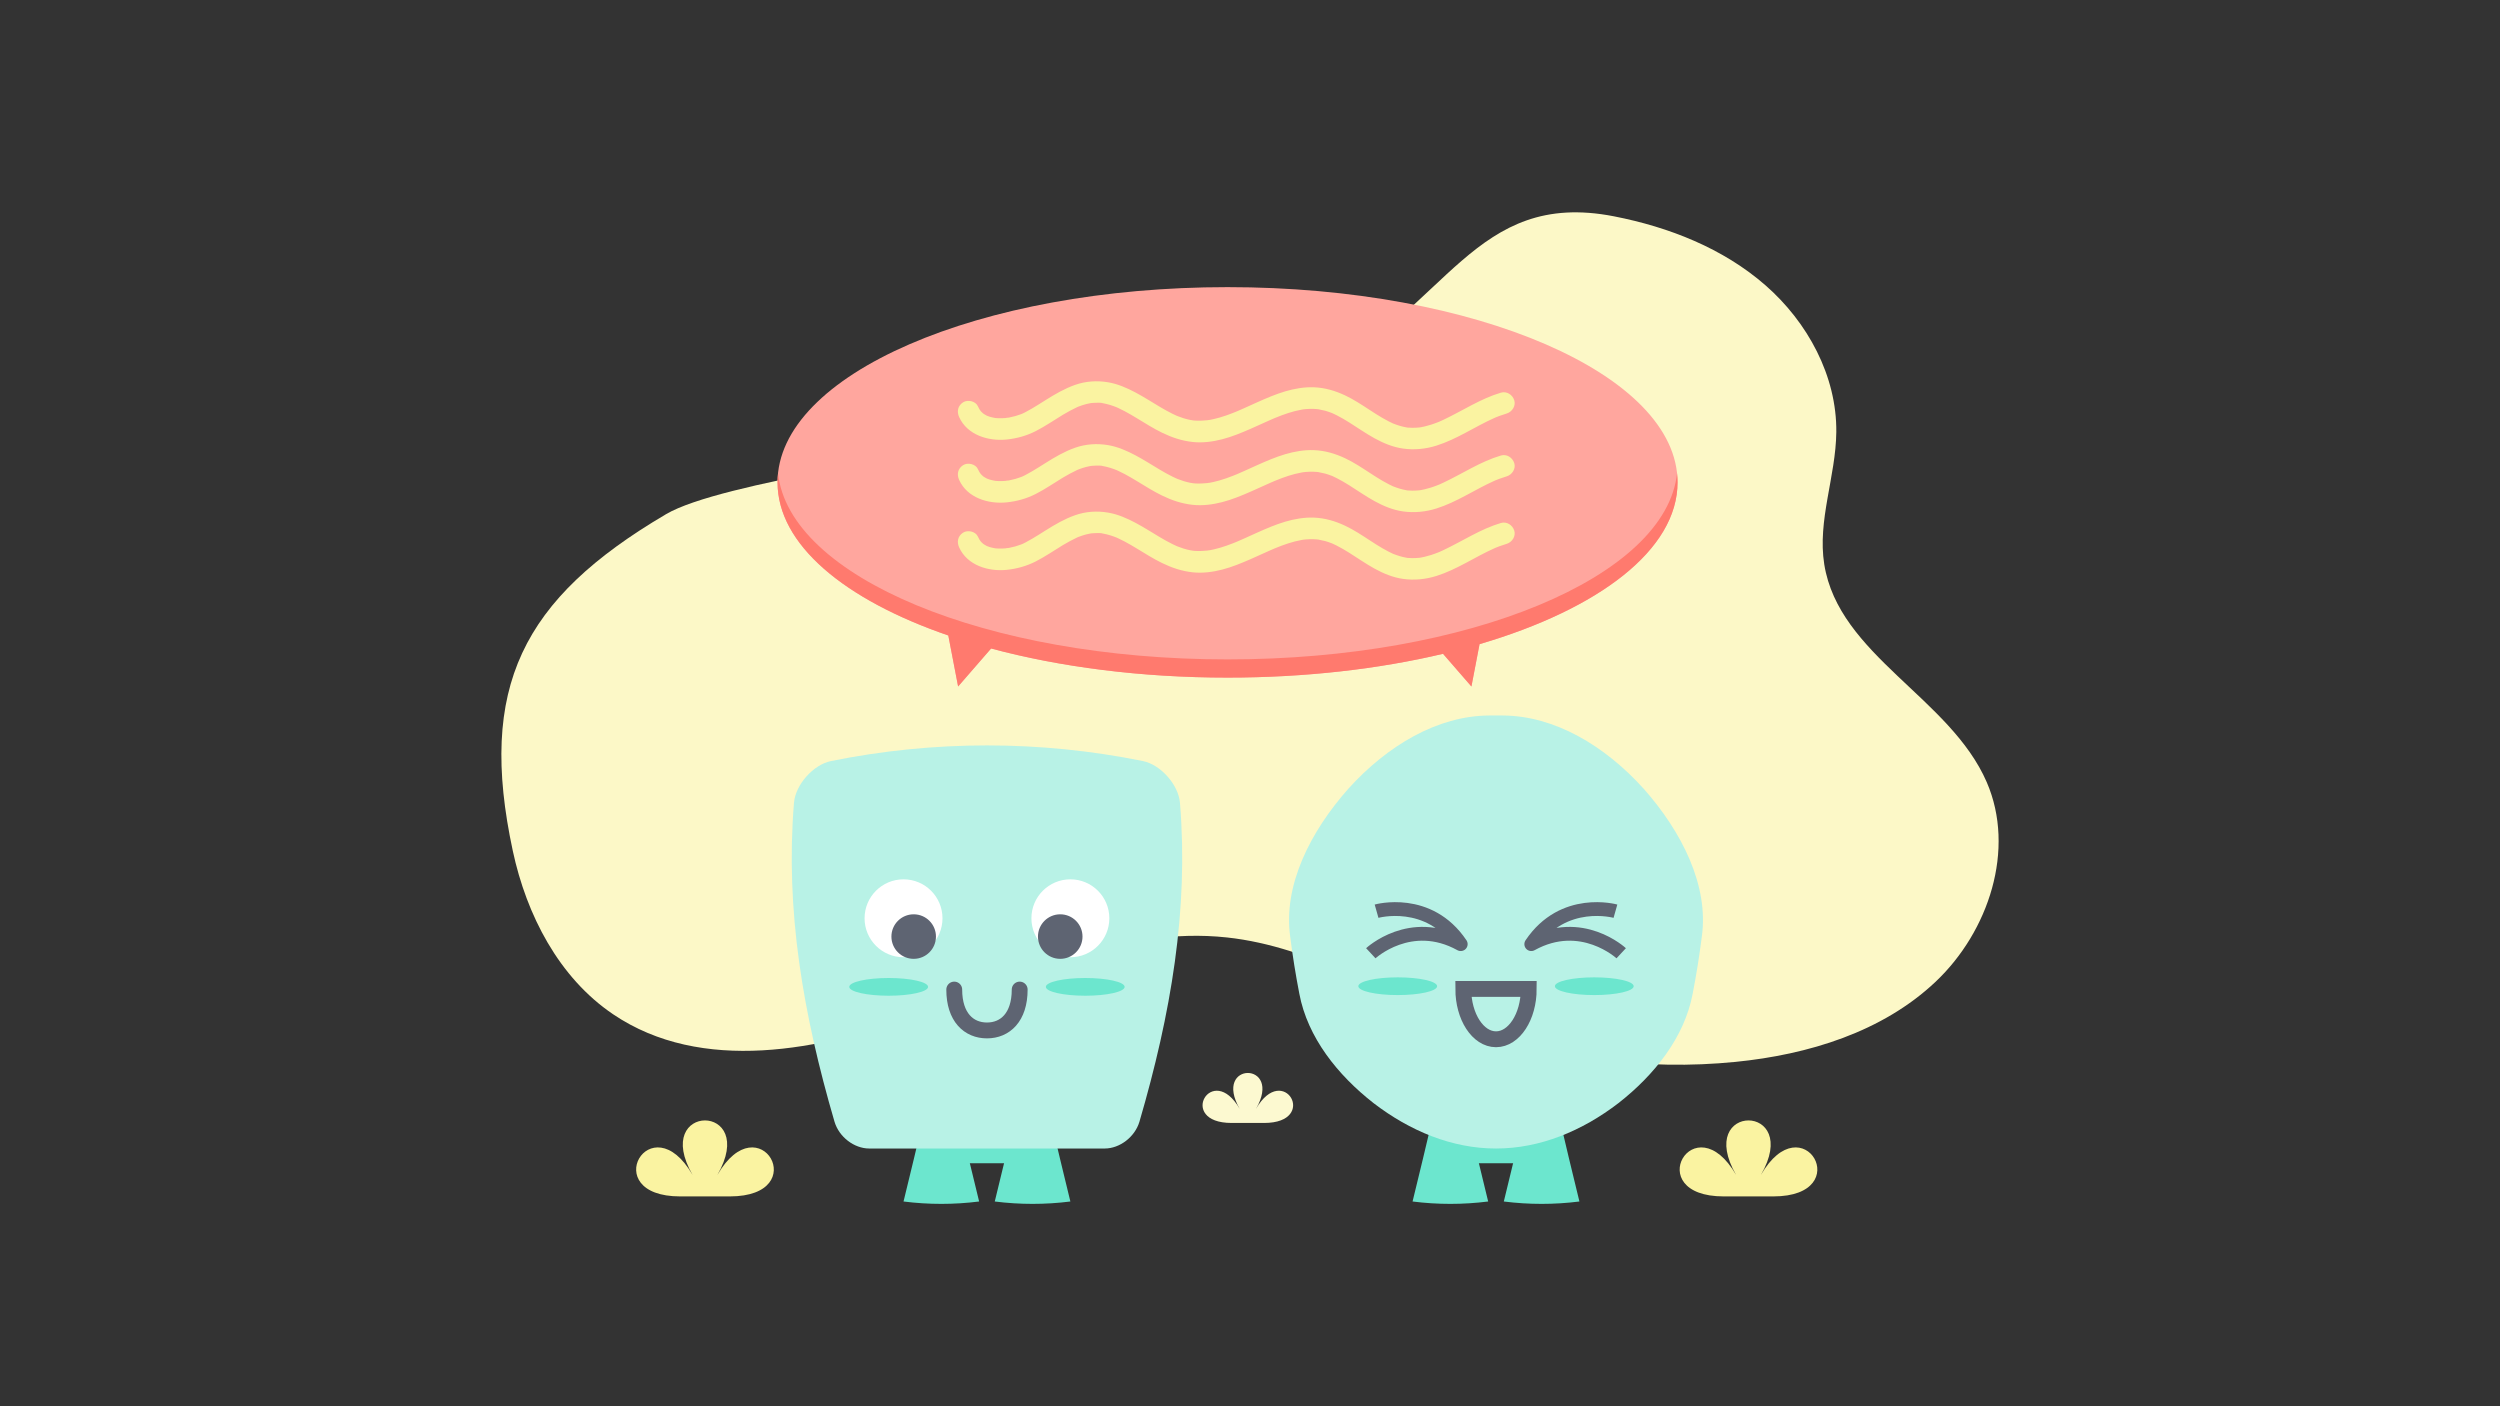 <?xml version="1.0" encoding="utf-8"?>
<!-- Generator: Adobe Illustrator 25.2.0, SVG Export Plug-In . SVG Version: 6.00 Build 0)  -->
<svg version="1.1" id="Layer_1" xmlns="http://www.w3.org/2000/svg" xmlns:xlink="http://www.w3.org/1999/xlink" x="0px" y="0px"
	 viewBox="0 0 1920 1080" style="enable-background:new 0 0 1920 1080;" xml:space="preserve">
<rect x="0" y="0" width="1920" height="1080" fill="#333333" stroke="none"/>
<style type="text/css">
	.st0{fill:#FCF8C7;}
	.st1{fill:#FAF3A1;}
	.st2{fill:#FCF9D0;}
	.st3{fill:#FFA69E;}
	.st4{fill:#FF7A6E;}
	.st5{fill:#6CE6CE;}
	.st6{fill:#B8F2E6;}
	.st7{fill:#FFFFFF;}
	.st8{fill:#5E6472;stroke:#5E6472;stroke-width:5.168;stroke-miterlimit:10;}
	.st9{fill:none;stroke:#5E6472;stroke-width:12.18;stroke-linecap:round;stroke-miterlimit:10;}
	.st10{fill:none;stroke:#5E6472;stroke-width:10.609;stroke-linejoin:round;stroke-miterlimit:10;}
</style>
<g>
	<path class="st0" d="M1012.85,286.2c-85.96,12.91-159.89,26.2-243.67,49.4c-47.08,13.04-215.58,34.49-257.67,59.29
		c-110.68,65.21-144.62,133-117.68,258.6c10.55,49.2,35.37,97.32,77.07,125.49c67.76,45.78,159.26,28.2,235.85-0.46
		c76.6-28.65,154.32-67.38,235.62-58.55c65.99,7.16,124.09,44.84,186.13,68.44c64.83,24.66,135.43,34.02,204.44,27.11
		c55.89-5.59,112.76-22.95,153.59-61.53c40.83-38.58,61.6-101.67,39.31-153.22c-28.04-64.87-113.69-97.56-124.81-167.35
		c-5.37-33.69,8.88-67.42,9.25-101.53c0.46-43.09-22.01-84.49-54.47-112.84c-32.46-28.35-74.03-44.67-116.33-52.93
		C1131.96,145.12,1111.17,237.86,1012.85,286.2z"/>
</g>
<g>
	<path class="st1" d="M560.39,918.85c64.58,0,22.81-72.35-9.48-16.42c32.29-55.93-51.26-55.93-18.96,0
		c-32.29-55.93-74.07,16.42-9.48,16.42H560.39z"/>
</g>
<g>
	<path class="st2" d="M970.82,862.43c42.48,0,15-47.59-6.24-10.8c21.24-36.79-33.72-36.79-12.47,0
		c-21.24-36.79-48.72,10.8-6.24,10.8H970.82z"/>
</g>
<g>
	<path class="st1" d="M1361.81,918.85c64.58,0,22.81-72.35-9.48-16.42c32.29-55.93-51.26-55.93-18.96,0
		c-32.29-55.93-74.07,16.42-9.48,16.42H1361.81z"/>
</g>
<path class="st3" d="M1288.36,370.46c0-82.81-154.73-149.94-345.61-149.94s-345.61,67.13-345.61,149.94
	c0,47.66,51.26,90.12,131.15,117.58l7.53,39.17l25.33-29.17c52.77,14.17,114.98,22.35,181.59,22.35c59.96,0,116.35-6.63,165.5-18.28
	l21.8,25.1l6.25-32.52C1228.05,467.74,1288.36,422.16,1288.36,370.46z"/>
<path class="st4" d="M728.3,488.05l7.53,39.17l25.33-29.17c52.77,14.17,114.98,22.35,181.59,22.35c59.96,0,116.35-6.63,165.5-18.28
	l21.8,25.1l6.25-32.52c91.76-26.96,152.06-72.54,152.06-124.24c0-2.34-0.14-4.67-0.39-6.99c-8.42,79.57-159.75,142.95-345.22,142.95
	s-336.8-63.39-345.22-142.95c-0.24,2.32-0.39,4.65-0.39,6.99C597.15,418.12,648.4,460.58,728.3,488.05z"/>
<g>
	<g>
		<path class="st1" d="M736.64,320.35c6.23,13.77,22.49,18.66,36.52,17.2c7.79-0.81,15.18-2.86,22.19-6.41
			c7.27-3.68,13.98-8.38,20.95-12.58c3.57-2.15,7.22-4.09,10.98-5.88c0.36-0.17,1.39-0.74-0.21,0.07c0.37-0.19,0.8-0.33,1.19-0.48
			c0.99-0.39,2-0.75,3.02-1.08c1.93-0.63,3.89-1.14,5.88-1.5c0.52-0.1,1.06-0.22,1.59-0.26c-0.27,0.02-1.84,0.18-0.28,0.07
			c0.94-0.07,1.87-0.14,2.82-0.16c0.51-0.01,5.29-0.14,5.38,0.26c-0.04-0.16-1.98-0.3-0.26-0.03c0.46,0.07,0.92,0.16,1.38,0.25
			c0.73,0.14,1.46,0.3,2.18,0.48c1.81,0.45,3.6,1,5.36,1.63c0.8,0.29,1.58,0.61,2.37,0.91c1.15,0.44-1.89-0.86-0.15-0.06
			c0.35,0.16,0.7,0.31,1.04,0.47c1.75,0.8,3.47,1.66,5.16,2.56c3.2,1.7,6.32,3.54,9.42,5.42c6.33,3.83,12.59,7.82,19.24,11.06
			c7.58,3.69,15.28,6.28,23.67,7.17c7.53,0.8,15.29-0.23,22.59-2.11c7.46-1.92,14.61-4.89,21.66-7.96
			c3.45-1.51,6.88-3.07,10.31-4.63c1.62-0.73,3.25-1.47,4.88-2.19c0.81-0.36,1.63-0.71,2.44-1.06c0.45-0.19,0.9-0.4,1.36-0.58
			c-1.22,0.49-0.75,0.32,0.19-0.07c6.53-2.68,13.25-5.04,20.22-6.27c0.46-0.08,0.92-0.16,1.38-0.23c1.75-0.27-0.27,0-0.27,0.03
			c0-0.05,1.97-0.2,2.22-0.22c1.85-0.15,3.71-0.2,5.57-0.15c0.84,0.02,1.68,0.07,2.52,0.14c0.47,0.04,0.94,0.09,1.4,0.13
			c0.62,0.06,1.22,0.43-0.52-0.08c1.86,0.55,3.86,0.71,5.74,1.24c1.71,0.49,3.37,1.1,5.04,1.71c0.49,0.18,1.21,0.71-0.34-0.16
			c0.33,0.19,0.73,0.32,1.09,0.48c0.99,0.45,1.98,0.92,2.95,1.41c3.31,1.67,6.51,3.56,9.65,5.52c6.49,4.07,12.76,8.5,19.48,12.19
			c6.82,3.75,14.14,6.81,21.88,7.9c8.67,1.22,17.35,0.36,25.71-2.27c15.72-4.95,29.38-14.5,44.34-21.18
			c0.48-0.21,0.96-0.47,1.46-0.64c-0.25,0.09-1.64,0.67-0.22,0.1c0.88-0.36,1.76-0.71,2.65-1.04c1.87-0.7,3.76-1.33,5.68-1.9
			c4.16-1.23,7.19-5.89,5.8-10.21c-1.36-4.21-5.75-7.11-10.21-5.8c-15.72,4.65-29.38,13.87-44.1,20.8c-0.85,0.4-1.71,0.79-2.57,1.18
			c-0.47,0.21-0.95,0.44-1.43,0.62c0.24-0.09,1.67-0.68,0.26-0.12c-1.91,0.76-3.82,1.48-5.78,2.1c-1.64,0.52-3.29,0.99-4.97,1.38
			c-0.88,0.2-1.77,0.39-2.66,0.55c-0.4,0.07-0.79,0.13-1.19,0.2c-1.87,0.34,1.56-0.12-0.18,0.02c-1.82,0.15-3.62,0.29-5.45,0.26
			c-0.92-0.01-1.84-0.05-2.77-0.12c-0.44-0.03-1.15,0.03-1.55-0.15c0.33,0.05,0.66,0.09,0.99,0.14c-0.39-0.06-0.78-0.12-1.17-0.18
			c-3.49-0.6-6.85-1.66-10.14-2.95c-1.41-0.55,0.16,0.11,0.36,0.15c-0.44-0.08-0.93-0.42-1.34-0.61c-0.81-0.37-1.6-0.76-2.4-1.16
			c-1.68-0.85-3.34-1.77-4.97-2.72c-3.22-1.87-6.36-3.89-9.48-5.93c-6.23-4.05-12.44-8.21-19.18-11.37
			c-7.58-3.56-15.41-5.87-23.82-6.21c-7.43-0.3-14.99,1.02-22.1,3.11c-7.4,2.19-14.53,5.27-21.56,8.41
			c-3.35,1.5-6.68,3.03-10.03,4.53c-1.62,0.73-3.25,1.45-4.89,2.15c-0.27,0.12-1.46,0.63-0.37,0.16c1.27-0.54-0.53,0.22-0.64,0.26
			c-0.9,0.37-1.81,0.74-2.72,1.1c-3.32,1.31-6.69,2.51-10.13,3.5c-1.55,0.45-3.11,0.86-4.68,1.21c-0.92,0.21-1.84,0.4-2.77,0.57
			c-0.69,0.13-3.62,0.43-1.13,0.23c-3.48,0.28-6.88,0.58-10.38,0.34c-0.85-0.06-1.7-0.22-2.55-0.25c2.31,0.08,0.04-0.02-0.64-0.15
			c-1.89-0.36-3.75-0.83-5.58-1.39c-1.66-0.51-3.27-1.12-4.89-1.74c-0.48-0.18-1.22-0.72,0.38,0.17c-0.33-0.18-0.72-0.31-1.06-0.47
			c-0.98-0.44-1.94-0.89-2.9-1.36c-3.27-1.6-6.44-3.39-9.57-5.24c-6.28-3.71-12.39-7.69-18.83-11.11
			c-6.58-3.5-13.65-6.61-21.04-7.87c-8.58-1.46-17.2-0.9-25.44,1.99c-8.14,2.86-15.56,7.22-22.83,11.8
			c-3.39,2.13-6.76,4.29-10.21,6.31c-1.71,1-3.43,1.98-5.19,2.88c-0.68,0.35-1.36,0.69-2.05,1.01c-0.35,0.16-0.87,0.29-1.17,0.52
			c0.34-0.15,0.68-0.29,1.03-0.44c-0.32,0.13-0.64,0.26-0.97,0.38c-2.95,1.13-6.01,2-9.12,2.58c-0.43,0.08-0.87,0.15-1.3,0.23
			c-0.85,0.16-1.44-0.21,0.38-0.03c-0.66-0.06-1.42,0.16-2.09,0.22c-1.72,0.14-3.45,0.19-5.18,0.14c-0.68-0.02-1.36-0.06-2.03-0.12
			c-0.42-0.03-0.84-0.1-1.25-0.13c-1.17-0.06,2.19,0.39,0.48,0.05c-1.44-0.28-2.86-0.57-4.27-1c-0.73-0.23-1.49-0.63-2.24-0.8
			c0.14,0.03,1.87,0.89,0.69,0.27c-0.27-0.14-0.56-0.27-0.83-0.42c-0.62-0.32-1.22-0.67-1.8-1.05c-0.32-0.21-0.63-0.43-0.95-0.65
			c-1.24-0.84,1.4,1.27,0.24,0.16c-0.44-0.43-0.91-0.82-1.34-1.27c-0.21-0.22-1.84-2.04-0.86-0.93c0.94,1.07-0.46-0.76-0.68-1.14
			c-0.42-0.71-0.78-1.45-1.12-2.2c-1.8-3.97-7.86-5.23-11.35-2.98C735.52,311.64,734.72,316.11,736.64,320.35L736.64,320.35z"/>
	</g>
</g>
<g>
	<g>
		<path class="st1" d="M736.64,368.62c6.23,13.77,22.49,18.66,36.52,17.2c7.79-0.81,15.18-2.86,22.19-6.41
			c7.27-3.68,13.98-8.38,20.95-12.58c3.57-2.15,7.22-4.09,10.98-5.88c0.36-0.17,1.39-0.74-0.21,0.07c0.37-0.19,0.8-0.33,1.19-0.48
			c0.99-0.39,2-0.75,3.02-1.08c1.93-0.63,3.89-1.14,5.88-1.5c0.52-0.1,1.06-0.22,1.59-0.26c-0.27,0.02-1.84,0.18-0.28,0.07
			c0.94-0.07,1.87-0.14,2.82-0.16c0.51-0.01,5.29-0.14,5.38,0.26c-0.04-0.16-1.98-0.3-0.26-0.03c0.46,0.07,0.92,0.16,1.38,0.25
			c0.73,0.14,1.46,0.3,2.18,0.48c1.81,0.45,3.6,1,5.36,1.63c0.8,0.29,1.58,0.61,2.37,0.91c1.15,0.44-1.89-0.86-0.15-0.06
			c0.35,0.16,0.7,0.31,1.04,0.47c1.75,0.8,3.47,1.66,5.16,2.56c3.2,1.7,6.32,3.54,9.42,5.42c6.33,3.83,12.59,7.82,19.24,11.06
			c7.58,3.69,15.28,6.28,23.67,7.17c7.53,0.8,15.29-0.23,22.59-2.11c7.46-1.92,14.61-4.89,21.66-7.96
			c3.45-1.51,6.88-3.07,10.31-4.63c1.62-0.73,3.25-1.47,4.88-2.19c0.81-0.36,1.63-0.71,2.44-1.06c0.45-0.19,0.9-0.4,1.36-0.58
			c-1.22,0.49-0.75,0.32,0.19-0.07c6.53-2.68,13.25-5.04,20.22-6.27c0.46-0.08,0.92-0.16,1.38-0.23c1.75-0.27-0.27,0-0.27,0.03
			c0-0.05,1.97-0.2,2.22-0.22c1.85-0.15,3.71-0.2,5.57-0.15c0.84,0.02,1.68,0.07,2.52,0.14c0.47,0.04,0.94,0.09,1.4,0.13
			c0.62,0.06,1.22,0.43-0.52-0.08c1.86,0.55,3.86,0.71,5.74,1.24c1.71,0.48,3.37,1.1,5.04,1.71c0.49,0.18,1.21,0.71-0.34-0.16
			c0.33,0.19,0.73,0.32,1.09,0.48c0.99,0.45,1.98,0.92,2.95,1.41c3.31,1.67,6.51,3.56,9.65,5.52c6.49,4.07,12.76,8.5,19.48,12.19
			c6.82,3.75,14.14,6.81,21.88,7.9c8.67,1.22,17.35,0.36,25.71-2.27c15.72-4.95,29.38-14.5,44.34-21.18
			c0.48-0.21,0.96-0.47,1.46-0.64c-0.25,0.09-1.64,0.67-0.22,0.1c0.88-0.36,1.76-0.71,2.65-1.04c1.87-0.7,3.76-1.33,5.68-1.9
			c4.16-1.23,7.19-5.89,5.8-10.21c-1.36-4.21-5.75-7.11-10.21-5.8c-15.72,4.65-29.38,13.87-44.1,20.8c-0.85,0.4-1.71,0.79-2.57,1.18
			c-0.47,0.21-0.95,0.44-1.43,0.62c0.24-0.09,1.67-0.68,0.26-0.12c-1.91,0.76-3.82,1.48-5.78,2.1c-1.64,0.52-3.29,0.99-4.97,1.38
			c-0.88,0.2-1.77,0.39-2.66,0.55c-0.4,0.07-0.79,0.13-1.19,0.2c-1.87,0.34,1.56-0.12-0.18,0.02c-1.82,0.15-3.62,0.29-5.45,0.26
			c-0.92-0.01-1.84-0.05-2.77-0.12c-0.44-0.03-1.15,0.03-1.55-0.15c0.33,0.05,0.66,0.09,0.99,0.14c-0.39-0.06-0.78-0.12-1.17-0.18
			c-3.49-0.6-6.85-1.66-10.14-2.95c-1.41-0.55,0.16,0.11,0.36,0.15c-0.44-0.08-0.93-0.42-1.34-0.61c-0.81-0.37-1.6-0.76-2.4-1.16
			c-1.68-0.85-3.34-1.77-4.97-2.72c-3.22-1.88-6.36-3.89-9.48-5.93c-6.23-4.05-12.44-8.21-19.18-11.37
			c-7.58-3.56-15.41-5.87-23.82-6.21c-7.43-0.3-14.99,1.02-22.1,3.11c-7.4,2.19-14.53,5.27-21.56,8.41
			c-3.35,1.5-6.68,3.03-10.03,4.53c-1.62,0.73-3.25,1.45-4.89,2.15c-0.27,0.12-1.46,0.63-0.37,0.16c1.27-0.54-0.53,0.22-0.64,0.26
			c-0.9,0.37-1.81,0.74-2.72,1.1c-3.32,1.31-6.69,2.51-10.13,3.5c-1.55,0.45-3.11,0.86-4.68,1.21c-0.92,0.21-1.84,0.4-2.77,0.57
			c-0.69,0.13-3.62,0.43-1.13,0.23c-3.48,0.28-6.88,0.58-10.38,0.34c-0.85-0.06-1.7-0.22-2.55-0.25c2.31,0.08,0.04-0.02-0.64-0.15
			c-1.89-0.36-3.75-0.83-5.58-1.39c-1.66-0.51-3.27-1.12-4.89-1.74c-0.48-0.18-1.22-0.72,0.38,0.17c-0.33-0.18-0.72-0.31-1.06-0.47
			c-0.98-0.44-1.94-0.89-2.9-1.36c-3.27-1.6-6.44-3.39-9.57-5.24c-6.28-3.71-12.39-7.69-18.83-11.11
			c-6.58-3.5-13.65-6.61-21.04-7.87c-8.58-1.46-17.2-0.9-25.44,1.99c-8.14,2.86-15.56,7.22-22.83,11.8
			c-3.39,2.13-6.76,4.29-10.21,6.31c-1.71,1-3.43,1.98-5.19,2.88c-0.68,0.35-1.36,0.69-2.05,1.01c-0.35,0.16-0.87,0.29-1.17,0.52
			c0.34-0.15,0.68-0.29,1.03-0.44c-0.32,0.13-0.64,0.26-0.97,0.38c-2.95,1.13-6.01,2-9.12,2.58c-0.43,0.08-0.87,0.15-1.3,0.23
			c-0.85,0.16-1.44-0.21,0.38-0.03c-0.66-0.06-1.42,0.16-2.09,0.22c-1.72,0.14-3.45,0.19-5.18,0.14c-0.68-0.02-1.36-0.06-2.03-0.12
			c-0.42-0.03-0.84-0.1-1.25-0.13c-1.17-0.06,2.19,0.39,0.48,0.05c-1.44-0.28-2.86-0.57-4.27-1c-0.73-0.23-1.49-0.63-2.24-0.8
			c0.14,0.03,1.87,0.89,0.69,0.27c-0.27-0.14-0.56-0.27-0.83-0.42c-0.62-0.32-1.22-0.67-1.8-1.05c-0.32-0.21-0.63-0.43-0.95-0.65
			c-1.24-0.84,1.4,1.27,0.24,0.16c-0.44-0.43-0.91-0.82-1.34-1.27c-0.21-0.22-1.84-2.04-0.86-0.93c0.94,1.07-0.46-0.76-0.68-1.14
			c-0.42-0.71-0.78-1.45-1.12-2.2c-1.8-3.97-7.86-5.23-11.35-2.98C735.52,359.91,734.72,364.38,736.64,368.62L736.64,368.62z"/>
	</g>
</g>
<g>
	<g>
		<path class="st1" d="M736.64,420.44c6.23,13.77,22.49,18.66,36.52,17.2c7.79-0.81,15.18-2.86,22.19-6.41
			c7.27-3.68,13.98-8.38,20.95-12.58c3.57-2.15,7.22-4.09,10.98-5.88c0.36-0.17,1.39-0.74-0.21,0.07c0.37-0.19,0.8-0.33,1.19-0.48
			c0.99-0.39,2-0.75,3.02-1.08c1.93-0.63,3.89-1.14,5.88-1.5c0.52-0.1,1.06-0.22,1.59-0.26c-0.27,0.02-1.84,0.18-0.28,0.07
			c0.94-0.07,1.87-0.14,2.82-0.16c0.51-0.01,5.29-0.14,5.38,0.26c-0.04-0.16-1.98-0.3-0.26-0.03c0.46,0.07,0.92,0.16,1.38,0.25
			c0.73,0.14,1.46,0.3,2.18,0.48c1.81,0.45,3.6,1,5.36,1.63c0.8,0.29,1.58,0.61,2.37,0.91c1.15,0.44-1.89-0.86-0.15-0.06
			c0.35,0.16,0.7,0.31,1.04,0.47c1.75,0.8,3.47,1.66,5.16,2.56c3.2,1.7,6.32,3.54,9.42,5.42c6.33,3.83,12.59,7.82,19.24,11.06
			c7.58,3.69,15.28,6.28,23.67,7.17c7.53,0.8,15.29-0.23,22.59-2.11c7.46-1.92,14.61-4.89,21.66-7.96
			c3.45-1.51,6.88-3.07,10.31-4.63c1.62-0.73,3.25-1.47,4.88-2.19c0.81-0.36,1.63-0.71,2.44-1.06c0.45-0.19,0.9-0.4,1.36-0.58
			c-1.22,0.49-0.75,0.32,0.19-0.07c6.53-2.68,13.25-5.04,20.22-6.27c0.46-0.08,0.92-0.16,1.38-0.23c1.75-0.27-0.27,0-0.27,0.03
			c0-0.05,1.97-0.2,2.22-0.22c1.85-0.15,3.71-0.2,5.57-0.15c0.84,0.02,1.68,0.07,2.52,0.14c0.47,0.04,0.94,0.09,1.4,0.13
			c0.62,0.06,1.22,0.43-0.52-0.08c1.86,0.55,3.86,0.71,5.74,1.24c1.71,0.48,3.37,1.1,5.04,1.71c0.49,0.18,1.21,0.71-0.34-0.16
			c0.33,0.19,0.73,0.32,1.09,0.48c0.99,0.45,1.98,0.92,2.95,1.41c3.31,1.67,6.51,3.56,9.65,5.52c6.49,4.07,12.76,8.5,19.48,12.19
			c6.82,3.75,14.14,6.81,21.88,7.9c8.67,1.22,17.35,0.36,25.71-2.27c15.72-4.95,29.38-14.5,44.34-21.18
			c0.48-0.21,0.96-0.47,1.46-0.64c-0.25,0.09-1.64,0.67-0.22,0.1c0.88-0.36,1.76-0.71,2.65-1.04c1.87-0.7,3.76-1.33,5.68-1.9
			c4.16-1.23,7.19-5.89,5.8-10.21c-1.36-4.21-5.75-7.11-10.21-5.8c-15.72,4.65-29.38,13.87-44.1,20.8c-0.85,0.4-1.71,0.79-2.57,1.18
			c-0.47,0.21-0.95,0.44-1.43,0.62c0.24-0.09,1.67-0.68,0.26-0.12c-1.91,0.76-3.82,1.48-5.78,2.1c-1.64,0.52-3.29,0.99-4.97,1.38
			c-0.88,0.2-1.77,0.39-2.66,0.55c-0.4,0.07-0.79,0.13-1.19,0.2c-1.87,0.34,1.56-0.12-0.18,0.02c-1.82,0.15-3.62,0.29-5.45,0.26
			c-0.92-0.01-1.84-0.05-2.77-0.12c-0.44-0.03-1.15,0.03-1.55-0.15c0.33,0.05,0.66,0.09,0.99,0.14c-0.39-0.06-0.78-0.12-1.17-0.18
			c-3.49-0.6-6.85-1.66-10.14-2.95c-1.41-0.55,0.16,0.11,0.36,0.15c-0.44-0.08-0.93-0.42-1.34-0.61c-0.81-0.37-1.6-0.76-2.4-1.16
			c-1.68-0.85-3.34-1.77-4.97-2.72c-3.22-1.87-6.36-3.89-9.48-5.93c-6.23-4.05-12.44-8.21-19.18-11.37
			c-7.58-3.56-15.41-5.87-23.82-6.21c-7.43-0.3-14.99,1.02-22.1,3.11c-7.4,2.19-14.53,5.27-21.56,8.41
			c-3.35,1.5-6.68,3.03-10.03,4.53c-1.62,0.73-3.25,1.45-4.89,2.15c-0.27,0.12-1.46,0.63-0.37,0.16c1.27-0.54-0.53,0.22-0.64,0.26
			c-0.9,0.37-1.81,0.74-2.72,1.1c-3.32,1.31-6.69,2.51-10.13,3.5c-1.55,0.45-3.11,0.86-4.68,1.21c-0.92,0.21-1.84,0.4-2.77,0.57
			c-0.69,0.13-3.62,0.43-1.13,0.23c-3.48,0.28-6.88,0.58-10.38,0.34c-0.85-0.06-1.7-0.22-2.55-0.25c2.31,0.08,0.04-0.02-0.64-0.15
			c-1.89-0.36-3.75-0.83-5.58-1.39c-1.66-0.51-3.27-1.12-4.89-1.74c-0.48-0.18-1.22-0.72,0.38,0.17c-0.33-0.18-0.72-0.31-1.06-0.47
			c-0.98-0.44-1.94-0.89-2.9-1.36c-3.27-1.6-6.44-3.39-9.57-5.24c-6.28-3.71-12.39-7.69-18.83-11.11
			c-6.58-3.5-13.65-6.61-21.04-7.87c-8.58-1.46-17.2-0.9-25.44,1.99c-8.14,2.86-15.56,7.22-22.83,11.8
			c-3.39,2.13-6.76,4.29-10.21,6.31c-1.71,1-3.43,1.98-5.19,2.88c-0.68,0.35-1.36,0.69-2.05,1.01c-0.35,0.16-0.87,0.29-1.17,0.52
			c0.34-0.15,0.68-0.29,1.03-0.44c-0.32,0.13-0.64,0.26-0.97,0.38c-2.95,1.13-6.01,2-9.12,2.58c-0.43,0.08-0.87,0.15-1.3,0.23
			c-0.85,0.16-1.44-0.21,0.38-0.03c-0.66-0.06-1.42,0.16-2.09,0.22c-1.72,0.14-3.45,0.19-5.18,0.14c-0.68-0.02-1.36-0.06-2.03-0.12
			c-0.42-0.03-0.84-0.1-1.25-0.13c-1.17-0.06,2.19,0.39,0.48,0.05c-1.44-0.28-2.86-0.57-4.27-1c-0.73-0.23-1.49-0.63-2.24-0.8
			c0.14,0.03,1.87,0.89,0.69,0.27c-0.27-0.14-0.56-0.27-0.83-0.42c-0.62-0.32-1.22-0.67-1.8-1.05c-0.32-0.21-0.63-0.43-0.95-0.65
			c-1.24-0.84,1.4,1.27,0.24,0.16c-0.44-0.43-0.91-0.82-1.34-1.27c-0.21-0.22-1.84-2.04-0.86-0.93c0.94,1.07-0.46-0.76-0.68-1.14
			c-0.42-0.71-0.78-1.45-1.12-2.2c-1.8-3.97-7.86-5.23-11.35-2.98C735.52,411.73,734.72,416.2,736.64,420.44L736.64,420.44z"/>
	</g>
</g>
<g>
	<path class="st5" d="M722.95,855.64c-4.32,0-8.63,0-12.95,0c-5.37,22.86-10.74,45.42-16.09,67.11c9.64,1.22,19.34,1.83,29.03,1.83
		c9.7,0,19.39-0.61,29.03-1.83c-5.34-21.7-10.72-44.26-16.09-67.11C731.58,855.64,727.26,855.64,722.95,855.64z"/>
</g>
<g>
	<path class="st5" d="M805.97,855.64c-4.32,0-8.63,0-12.95,0s-8.63,0-12.95,0c-5.37,22.86-10.74,45.42-16.09,67.11
		c9.64,1.22,19.34,1.83,29.03,1.83c9.7,0,19.39-0.61,29.03-1.83C816.71,901.06,811.34,878.5,805.97,855.64z"/>
</g>
<rect x="729.19" y="855.64" class="st5" width="57.58" height="37.73"/>
<g>
	<path class="st6" d="M638.17,584.5c79.07-16.03,160.56-16.03,239.63,0c13.53,2.76,27.17,18.08,28.4,31.88
		c6.79,82.37-6.91,162.34-31.13,245.16c-3.5,11.66-15.06,20.49-26.62,20.52c-60.3,0-120.61,0-180.91,0
		c-11.56-0.02-23.13-8.85-26.62-20.52c-24.22-82.82-37.92-162.79-31.13-245.16C611,602.57,624.64,587.26,638.17,584.5z"/>
</g>
<circle class="st7" cx="693.91" cy="705.24" r="29.92"/>
<circle class="st8" cx="701.71" cy="719.29" r="14.52"/>
<circle class="st7" cx="822.05" cy="705.24" r="29.92"/>
<circle class="st8" cx="814.26" cy="719.29" r="14.52"/>
<ellipse class="st5" cx="682.5" cy="757.91" rx="30.26" ry="6.81"/>
<ellipse class="st5" cx="833.47" cy="757.91" rx="30.26" ry="6.81"/>
<path class="st9" d="M783.12,759.98c0,21.36-11.25,31.4-25.13,31.4s-25.13-10.04-25.13-31.4"/>
<g>
	<path class="st5" d="M1113.89,855.64c-4.32,0-8.63,0-12.95,0c-5.37,22.86-10.74,45.42-16.09,67.11c9.64,1.22,19.34,1.83,29.03,1.83
		c9.7,0,19.39-0.61,29.03-1.83c-5.34-21.7-10.72-44.26-16.09-67.11C1122.53,855.64,1118.21,855.64,1113.89,855.64z"/>
</g>
<g>
	<path class="st5" d="M1196.92,855.64c-4.32,0-8.63,0-12.95,0s-8.63,0-12.95,0c-5.37,22.86-10.74,45.42-16.09,67.11
		c9.64,1.22,19.34,1.83,29.03,1.83c9.7,0,19.39-0.61,29.03-1.83C1207.66,901.06,1202.29,878.5,1196.92,855.64z"/>
</g>
<rect x="1120.14" y="855.64" class="st5" width="57.58" height="37.73"/>
<g>
	<path class="st6" d="M1143.66,549.5c3.52-0.03,7.04-0.03,10.55,0c39.73,0.23,78.24,23.17,108.05,56.16
		c29.36,33.09,50.25,74.48,44.73,113.7c-1.83,14.61-4.19,29.22-7.02,43.87c-6.34,33.49-29.37,62.36-56.97,83.94
		c-27.96,21.47-60.41,34.91-94.07,34.89c0,0,0,0,0,0c-33.66,0.02-66.11-13.42-94.07-34.89c-27.6-21.58-50.63-50.45-56.97-83.94
		c-2.83-14.65-5.19-29.27-7.02-43.87c-5.52-39.21,15.36-80.61,44.73-113.7C1065.42,572.67,1103.93,549.72,1143.66,549.5z"/>
</g>
<path class="st10" d="M1057.2,699.8c0,0,40.05-11.29,64.64,25.3c-38.58-21.32-69.06,7-69.06,7"/>
<path class="st10" d="M1240.66,699.8c0,0-40.05-11.29-64.64,25.3c38.58-21.32,69.06,7,69.06,7"/>
<ellipse class="st5" cx="1073.45" cy="757.41" rx="30.26" ry="6.81"/>
<ellipse class="st5" cx="1224.41" cy="757.41" rx="30.26" ry="6.81"/>
<path class="st9" d="M1174.07,759.48c0,21.36-11.25,38.68-25.13,38.68c-13.88,0-25.13-17.32-25.13-38.68H1174.07z"/>
</svg>
